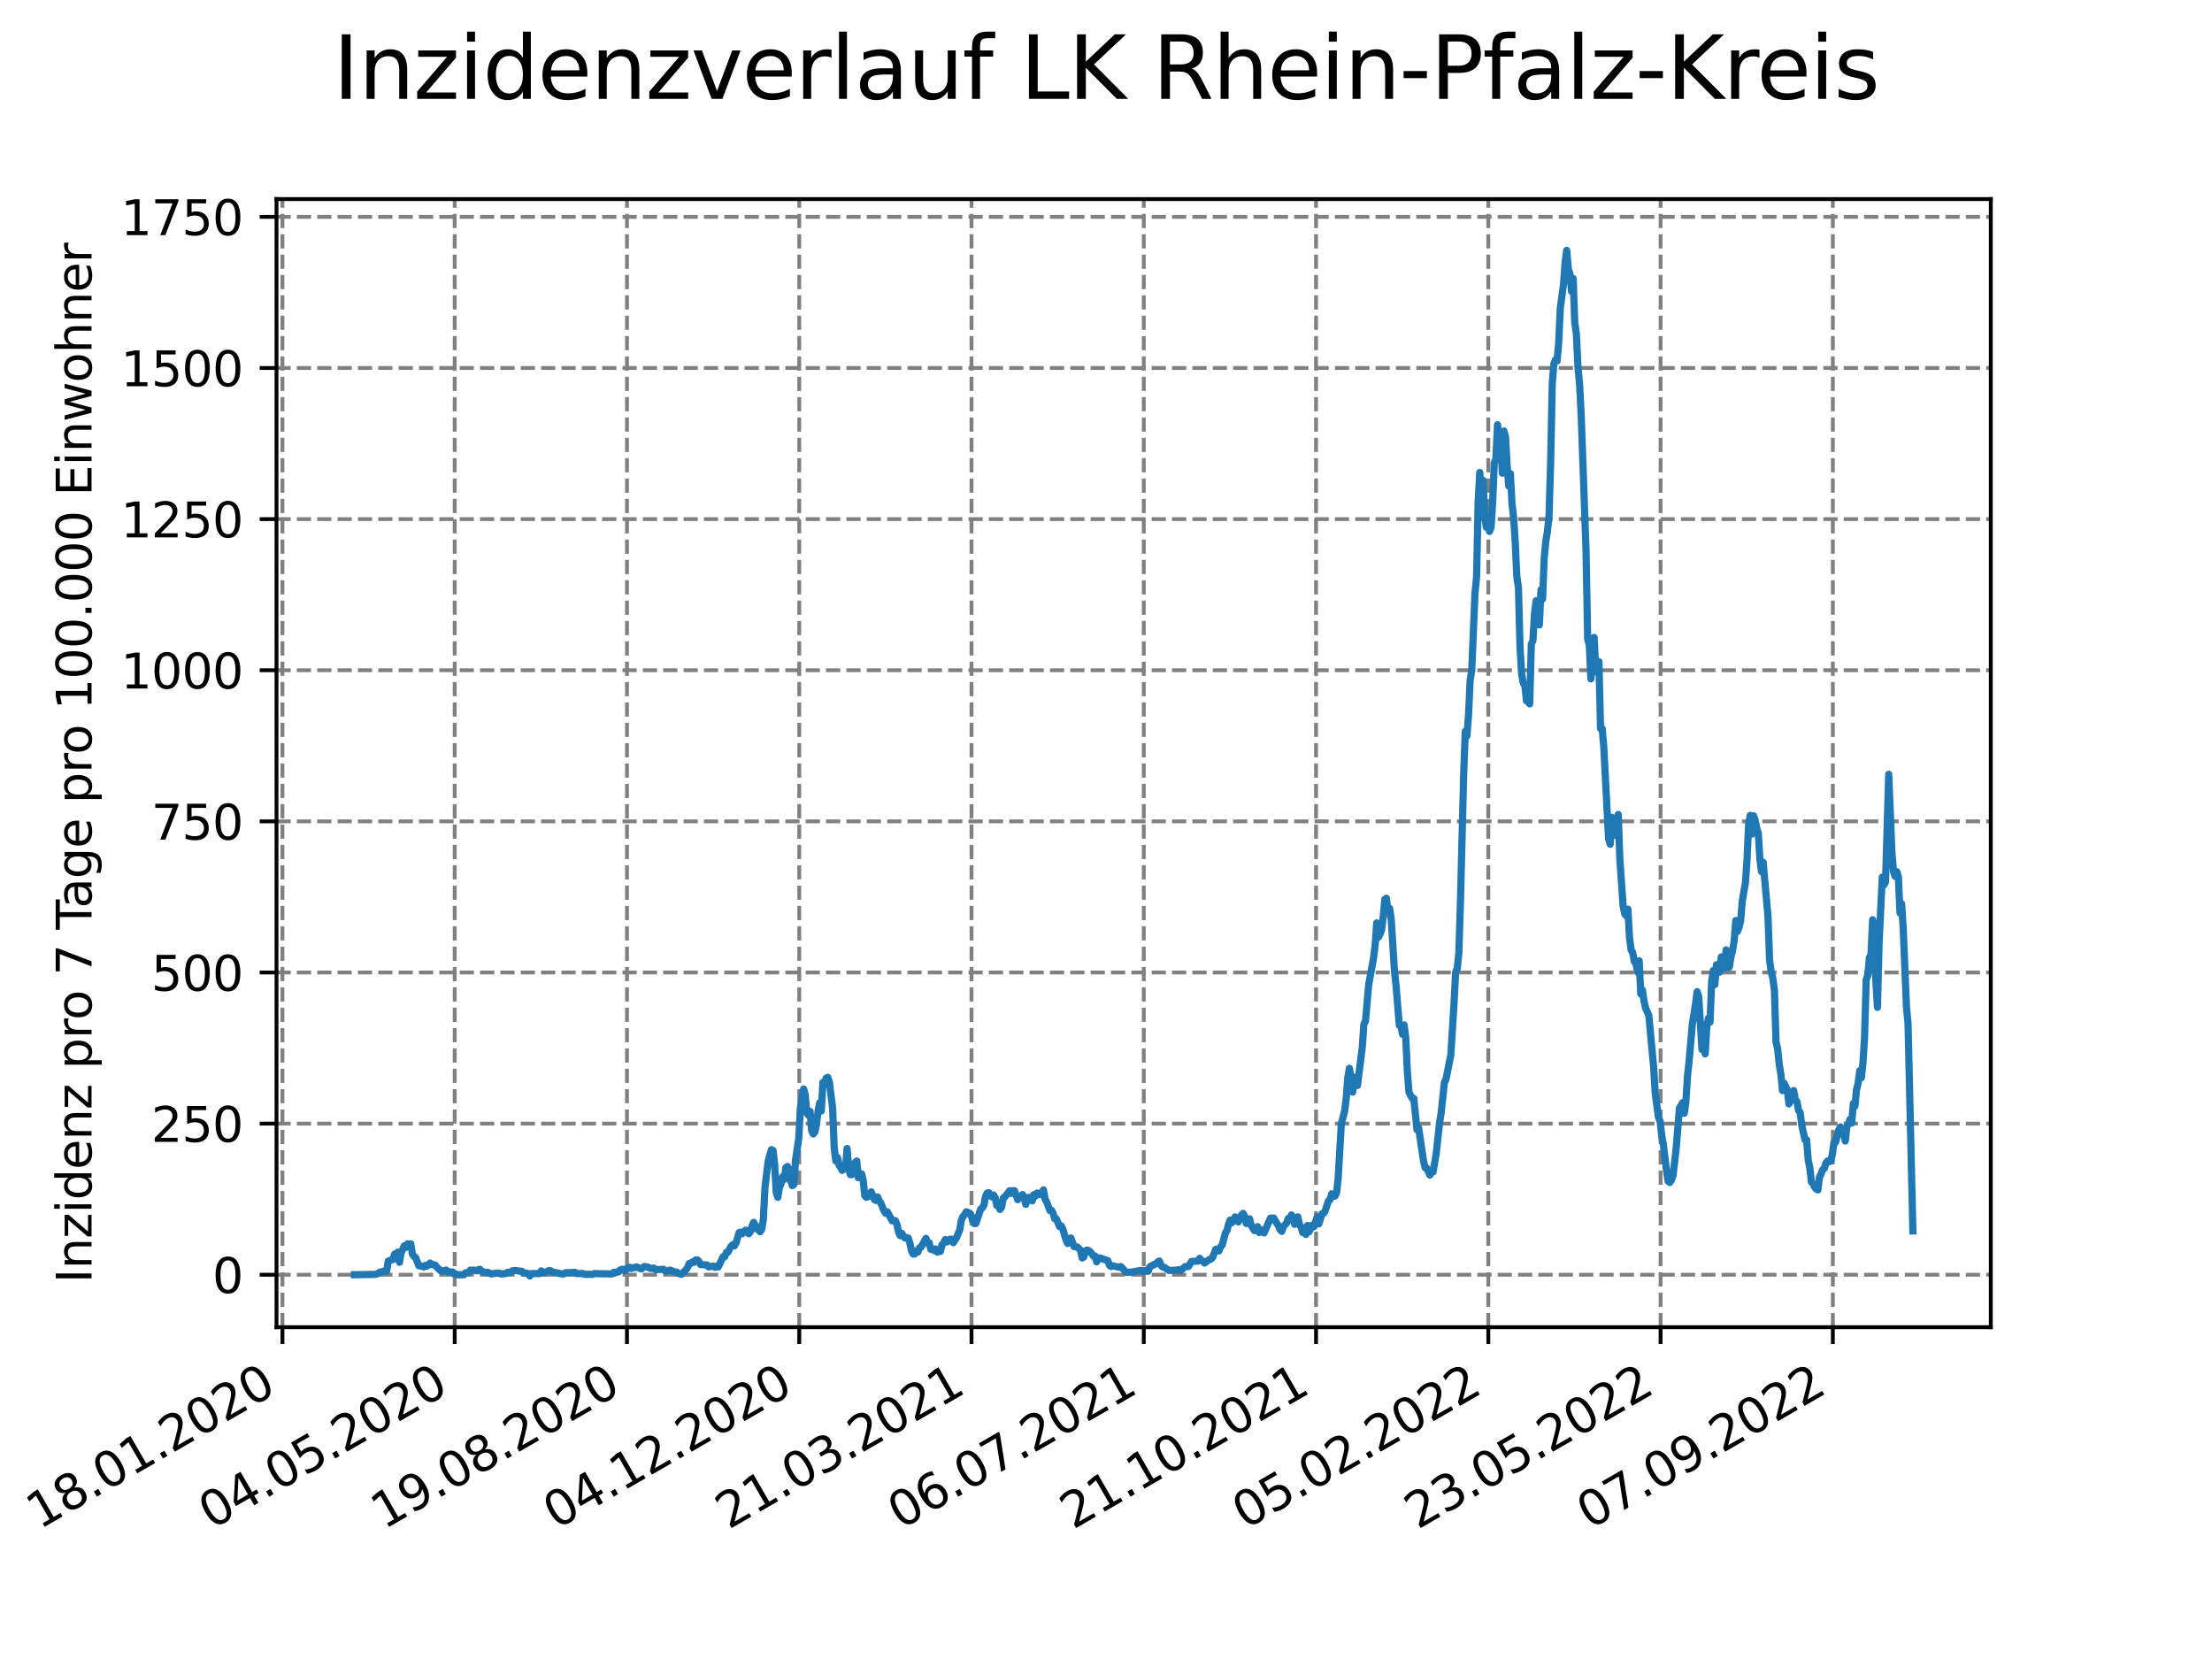 <?xml version="1.0" encoding="utf-8" standalone="no"?>
<!DOCTYPE svg PUBLIC "-//W3C//DTD SVG 1.1//EN"
  "http://www.w3.org/Graphics/SVG/1.1/DTD/svg11.dtd">
<svg xmlns:xlink="http://www.w3.org/1999/xlink" width="460.8pt" height="345.6pt" viewBox="0 0 460.8 345.6" xmlns="http://www.w3.org/2000/svg" version="1.1">
 <defs>
  <style type="text/css">*{stroke-linejoin: round; stroke-linecap: butt}</style>
 </defs>
 <g id="figure_1">
  <g id="patch_1">
   <path d="M 0 345.6 
L 460.8 345.6 
L 460.8 0 
L 0 0 
z
" style="fill: #ffffff"/>
  </g>
  <g id="axes_1">
   <g id="patch_2">
    <path d="M 57.6 276.48 
L 414.72 276.48 
L 414.72 41.472 
L 57.6 41.472 
z
" style="fill: #ffffff"/>
   </g>
   <g id="matplotlib.axis_1">
    <g id="xtick_1">
     <g id="line2d_1">
      <path d="M 58.838 276.48 
L 58.838 41.472 
" clip-path="url(#p2fa541e17a)" style="fill: none; stroke-dasharray: 2.96,1.28; stroke-dashoffset: 0; stroke: #808080; stroke-width: 0.8"/>
     </g>
     <g id="line2d_2">
      <defs>
       <path id="mbe2db5a6c7" d="M 0 0 
L 0 3.5 
" style="stroke: #000000; stroke-width: 0.8"/>
      </defs>
      <g>
       <use xlink:href="#mbe2db5a6c7" x="58.838" y="276.48" style="stroke: #000000; stroke-width: 0.8"/>
      </g>
     </g>
     <g id="text_1">
      <!-- 18.01.2020 -->
      <g transform="translate(8.213 318.689) rotate(-30) scale(0.1 -0.1)">
       <defs>
        <path id="DejaVuSans-31" d="M 794 531 
L 1825 531 
L 1825 4091 
L 703 3866 
L 703 4441 
L 1819 4666 
L 2450 4666 
L 2450 531 
L 3481 531 
L 3481 0 
L 794 0 
L 794 531 
z
" transform="scale(0.016)"/>
        <path id="DejaVuSans-38" d="M 2034 2216 
Q 1584 2216 1326 1975 
Q 1069 1734 1069 1313 
Q 1069 891 1326 650 
Q 1584 409 2034 409 
Q 2484 409 2743 651 
Q 3003 894 3003 1313 
Q 3003 1734 2745 1975 
Q 2488 2216 2034 2216 
z
M 1403 2484 
Q 997 2584 770 2862 
Q 544 3141 544 3541 
Q 544 4100 942 4425 
Q 1341 4750 2034 4750 
Q 2731 4750 3128 4425 
Q 3525 4100 3525 3541 
Q 3525 3141 3298 2862 
Q 3072 2584 2669 2484 
Q 3125 2378 3379 2068 
Q 3634 1759 3634 1313 
Q 3634 634 3220 271 
Q 2806 -91 2034 -91 
Q 1263 -91 848 271 
Q 434 634 434 1313 
Q 434 1759 690 2068 
Q 947 2378 1403 2484 
z
M 1172 3481 
Q 1172 3119 1398 2916 
Q 1625 2713 2034 2713 
Q 2441 2713 2670 2916 
Q 2900 3119 2900 3481 
Q 2900 3844 2670 4047 
Q 2441 4250 2034 4250 
Q 1625 4250 1398 4047 
Q 1172 3844 1172 3481 
z
" transform="scale(0.016)"/>
        <path id="DejaVuSans-2e" d="M 684 794 
L 1344 794 
L 1344 0 
L 684 0 
L 684 794 
z
" transform="scale(0.016)"/>
        <path id="DejaVuSans-30" d="M 2034 4250 
Q 1547 4250 1301 3770 
Q 1056 3291 1056 2328 
Q 1056 1369 1301 889 
Q 1547 409 2034 409 
Q 2525 409 2770 889 
Q 3016 1369 3016 2328 
Q 3016 3291 2770 3770 
Q 2525 4250 2034 4250 
z
M 2034 4750 
Q 2819 4750 3233 4129 
Q 3647 3509 3647 2328 
Q 3647 1150 3233 529 
Q 2819 -91 2034 -91 
Q 1250 -91 836 529 
Q 422 1150 422 2328 
Q 422 3509 836 4129 
Q 1250 4750 2034 4750 
z
" transform="scale(0.016)"/>
        <path id="DejaVuSans-32" d="M 1228 531 
L 3431 531 
L 3431 0 
L 469 0 
L 469 531 
Q 828 903 1448 1529 
Q 2069 2156 2228 2338 
Q 2531 2678 2651 2914 
Q 2772 3150 2772 3378 
Q 2772 3750 2511 3984 
Q 2250 4219 1831 4219 
Q 1534 4219 1204 4116 
Q 875 4013 500 3803 
L 500 4441 
Q 881 4594 1212 4672 
Q 1544 4750 1819 4750 
Q 2544 4750 2975 4387 
Q 3406 4025 3406 3419 
Q 3406 3131 3298 2873 
Q 3191 2616 2906 2266 
Q 2828 2175 2409 1742 
Q 1991 1309 1228 531 
z
" transform="scale(0.016)"/>
       </defs>
       <use xlink:href="#DejaVuSans-31"/>
       <use xlink:href="#DejaVuSans-38" x="63.623"/>
       <use xlink:href="#DejaVuSans-2e" x="127.246"/>
       <use xlink:href="#DejaVuSans-30" x="159.033"/>
       <use xlink:href="#DejaVuSans-31" x="222.656"/>
       <use xlink:href="#DejaVuSans-2e" x="286.279"/>
       <use xlink:href="#DejaVuSans-32" x="318.066"/>
       <use xlink:href="#DejaVuSans-30" x="381.689"/>
       <use xlink:href="#DejaVuSans-32" x="445.312"/>
       <use xlink:href="#DejaVuSans-30" x="508.936"/>
      </g>
     </g>
    </g>
    <g id="xtick_2">
     <g id="line2d_3">
      <path d="M 94.725 276.48 
L 94.725 41.472 
" clip-path="url(#p2fa541e17a)" style="fill: none; stroke-dasharray: 2.96,1.28; stroke-dashoffset: 0; stroke: #808080; stroke-width: 0.8"/>
     </g>
     <g id="line2d_4">
      <g>
       <use xlink:href="#mbe2db5a6c7" x="94.725" y="276.48" style="stroke: #000000; stroke-width: 0.8"/>
      </g>
     </g>
     <g id="text_2">
      <!-- 04.05.2020 -->
      <g transform="translate(44.099 318.689) rotate(-30) scale(0.1 -0.1)">
       <defs>
        <path id="DejaVuSans-34" d="M 2419 4116 
L 825 1625 
L 2419 1625 
L 2419 4116 
z
M 2253 4666 
L 3047 4666 
L 3047 1625 
L 3713 1625 
L 3713 1100 
L 3047 1100 
L 3047 0 
L 2419 0 
L 2419 1100 
L 313 1100 
L 313 1709 
L 2253 4666 
z
" transform="scale(0.016)"/>
        <path id="DejaVuSans-35" d="M 691 4666 
L 3169 4666 
L 3169 4134 
L 1269 4134 
L 1269 2991 
Q 1406 3038 1543 3061 
Q 1681 3084 1819 3084 
Q 2600 3084 3056 2656 
Q 3513 2228 3513 1497 
Q 3513 744 3044 326 
Q 2575 -91 1722 -91 
Q 1428 -91 1123 -41 
Q 819 9 494 109 
L 494 744 
Q 775 591 1075 516 
Q 1375 441 1709 441 
Q 2250 441 2565 725 
Q 2881 1009 2881 1497 
Q 2881 1984 2565 2268 
Q 2250 2553 1709 2553 
Q 1456 2553 1204 2497 
Q 953 2441 691 2322 
L 691 4666 
z
" transform="scale(0.016)"/>
       </defs>
       <use xlink:href="#DejaVuSans-30"/>
       <use xlink:href="#DejaVuSans-34" x="63.623"/>
       <use xlink:href="#DejaVuSans-2e" x="127.246"/>
       <use xlink:href="#DejaVuSans-30" x="159.033"/>
       <use xlink:href="#DejaVuSans-35" x="222.656"/>
       <use xlink:href="#DejaVuSans-2e" x="286.279"/>
       <use xlink:href="#DejaVuSans-32" x="318.066"/>
       <use xlink:href="#DejaVuSans-30" x="381.689"/>
       <use xlink:href="#DejaVuSans-32" x="445.312"/>
       <use xlink:href="#DejaVuSans-30" x="508.936"/>
      </g>
     </g>
    </g>
    <g id="xtick_3">
     <g id="line2d_5">
      <path d="M 130.611 276.48 
L 130.611 41.472 
" clip-path="url(#p2fa541e17a)" style="fill: none; stroke-dasharray: 2.96,1.28; stroke-dashoffset: 0; stroke: #808080; stroke-width: 0.8"/>
     </g>
     <g id="line2d_6">
      <g>
       <use xlink:href="#mbe2db5a6c7" x="130.611" y="276.48" style="stroke: #000000; stroke-width: 0.8"/>
      </g>
     </g>
     <g id="text_3">
      <!-- 19.08.2020 -->
      <g transform="translate(79.986 318.689) rotate(-30) scale(0.1 -0.1)">
       <defs>
        <path id="DejaVuSans-39" d="M 703 97 
L 703 672 
Q 941 559 1184 500 
Q 1428 441 1663 441 
Q 2288 441 2617 861 
Q 2947 1281 2994 2138 
Q 2813 1869 2534 1725 
Q 2256 1581 1919 1581 
Q 1219 1581 811 2004 
Q 403 2428 403 3163 
Q 403 3881 828 4315 
Q 1253 4750 1959 4750 
Q 2769 4750 3195 4129 
Q 3622 3509 3622 2328 
Q 3622 1225 3098 567 
Q 2575 -91 1691 -91 
Q 1453 -91 1209 -44 
Q 966 3 703 97 
z
M 1959 2075 
Q 2384 2075 2632 2365 
Q 2881 2656 2881 3163 
Q 2881 3666 2632 3958 
Q 2384 4250 1959 4250 
Q 1534 4250 1286 3958 
Q 1038 3666 1038 3163 
Q 1038 2656 1286 2365 
Q 1534 2075 1959 2075 
z
" transform="scale(0.016)"/>
       </defs>
       <use xlink:href="#DejaVuSans-31"/>
       <use xlink:href="#DejaVuSans-39" x="63.623"/>
       <use xlink:href="#DejaVuSans-2e" x="127.246"/>
       <use xlink:href="#DejaVuSans-30" x="159.033"/>
       <use xlink:href="#DejaVuSans-38" x="222.656"/>
       <use xlink:href="#DejaVuSans-2e" x="286.279"/>
       <use xlink:href="#DejaVuSans-32" x="318.066"/>
       <use xlink:href="#DejaVuSans-30" x="381.689"/>
       <use xlink:href="#DejaVuSans-32" x="445.312"/>
       <use xlink:href="#DejaVuSans-30" x="508.936"/>
      </g>
     </g>
    </g>
    <g id="xtick_4">
     <g id="line2d_7">
      <path d="M 166.497 276.48 
L 166.497 41.472 
" clip-path="url(#p2fa541e17a)" style="fill: none; stroke-dasharray: 2.96,1.28; stroke-dashoffset: 0; stroke: #808080; stroke-width: 0.8"/>
     </g>
     <g id="line2d_8">
      <g>
       <use xlink:href="#mbe2db5a6c7" x="166.497" y="276.48" style="stroke: #000000; stroke-width: 0.8"/>
      </g>
     </g>
     <g id="text_4">
      <!-- 04.12.2020 -->
      <g transform="translate(115.872 318.689) rotate(-30) scale(0.1 -0.1)">
       <use xlink:href="#DejaVuSans-30"/>
       <use xlink:href="#DejaVuSans-34" x="63.623"/>
       <use xlink:href="#DejaVuSans-2e" x="127.246"/>
       <use xlink:href="#DejaVuSans-31" x="159.033"/>
       <use xlink:href="#DejaVuSans-32" x="222.656"/>
       <use xlink:href="#DejaVuSans-2e" x="286.279"/>
       <use xlink:href="#DejaVuSans-32" x="318.066"/>
       <use xlink:href="#DejaVuSans-30" x="381.689"/>
       <use xlink:href="#DejaVuSans-32" x="445.312"/>
       <use xlink:href="#DejaVuSans-30" x="508.936"/>
      </g>
     </g>
    </g>
    <g id="xtick_5">
     <g id="line2d_9">
      <path d="M 202.384 276.48 
L 202.384 41.472 
" clip-path="url(#p2fa541e17a)" style="fill: none; stroke-dasharray: 2.96,1.28; stroke-dashoffset: 0; stroke: #808080; stroke-width: 0.8"/>
     </g>
     <g id="line2d_10">
      <g>
       <use xlink:href="#mbe2db5a6c7" x="202.384" y="276.48" style="stroke: #000000; stroke-width: 0.8"/>
      </g>
     </g>
     <g id="text_5">
      <!-- 21.03.2021 -->
      <g transform="translate(151.759 318.689) rotate(-30) scale(0.1 -0.1)">
       <defs>
        <path id="DejaVuSans-33" d="M 2597 2516 
Q 3050 2419 3304 2112 
Q 3559 1806 3559 1356 
Q 3559 666 3084 287 
Q 2609 -91 1734 -91 
Q 1441 -91 1130 -33 
Q 819 25 488 141 
L 488 750 
Q 750 597 1062 519 
Q 1375 441 1716 441 
Q 2309 441 2620 675 
Q 2931 909 2931 1356 
Q 2931 1769 2642 2001 
Q 2353 2234 1838 2234 
L 1294 2234 
L 1294 2753 
L 1863 2753 
Q 2328 2753 2575 2939 
Q 2822 3125 2822 3475 
Q 2822 3834 2567 4026 
Q 2313 4219 1838 4219 
Q 1578 4219 1281 4162 
Q 984 4106 628 3988 
L 628 4550 
Q 988 4650 1302 4700 
Q 1616 4750 1894 4750 
Q 2613 4750 3031 4423 
Q 3450 4097 3450 3541 
Q 3450 3153 3228 2886 
Q 3006 2619 2597 2516 
z
" transform="scale(0.016)"/>
       </defs>
       <use xlink:href="#DejaVuSans-32"/>
       <use xlink:href="#DejaVuSans-31" x="63.623"/>
       <use xlink:href="#DejaVuSans-2e" x="127.246"/>
       <use xlink:href="#DejaVuSans-30" x="159.033"/>
       <use xlink:href="#DejaVuSans-33" x="222.656"/>
       <use xlink:href="#DejaVuSans-2e" x="286.279"/>
       <use xlink:href="#DejaVuSans-32" x="318.066"/>
       <use xlink:href="#DejaVuSans-30" x="381.689"/>
       <use xlink:href="#DejaVuSans-32" x="445.312"/>
       <use xlink:href="#DejaVuSans-31" x="508.936"/>
      </g>
     </g>
    </g>
    <g id="xtick_6">
     <g id="line2d_11">
      <path d="M 238.27 276.48 
L 238.27 41.472 
" clip-path="url(#p2fa541e17a)" style="fill: none; stroke-dasharray: 2.96,1.28; stroke-dashoffset: 0; stroke: #808080; stroke-width: 0.8"/>
     </g>
     <g id="line2d_12">
      <g>
       <use xlink:href="#mbe2db5a6c7" x="238.27" y="276.48" style="stroke: #000000; stroke-width: 0.8"/>
      </g>
     </g>
     <g id="text_6">
      <!-- 06.07.2021 -->
      <g transform="translate(187.645 318.689) rotate(-30) scale(0.1 -0.1)">
       <defs>
        <path id="DejaVuSans-36" d="M 2113 2584 
Q 1688 2584 1439 2293 
Q 1191 2003 1191 1497 
Q 1191 994 1439 701 
Q 1688 409 2113 409 
Q 2538 409 2786 701 
Q 3034 994 3034 1497 
Q 3034 2003 2786 2293 
Q 2538 2584 2113 2584 
z
M 3366 4563 
L 3366 3988 
Q 3128 4100 2886 4159 
Q 2644 4219 2406 4219 
Q 1781 4219 1451 3797 
Q 1122 3375 1075 2522 
Q 1259 2794 1537 2939 
Q 1816 3084 2150 3084 
Q 2853 3084 3261 2657 
Q 3669 2231 3669 1497 
Q 3669 778 3244 343 
Q 2819 -91 2113 -91 
Q 1303 -91 875 529 
Q 447 1150 447 2328 
Q 447 3434 972 4092 
Q 1497 4750 2381 4750 
Q 2619 4750 2861 4703 
Q 3103 4656 3366 4563 
z
" transform="scale(0.016)"/>
        <path id="DejaVuSans-37" d="M 525 4666 
L 3525 4666 
L 3525 4397 
L 1831 0 
L 1172 0 
L 2766 4134 
L 525 4134 
L 525 4666 
z
" transform="scale(0.016)"/>
       </defs>
       <use xlink:href="#DejaVuSans-30"/>
       <use xlink:href="#DejaVuSans-36" x="63.623"/>
       <use xlink:href="#DejaVuSans-2e" x="127.246"/>
       <use xlink:href="#DejaVuSans-30" x="159.033"/>
       <use xlink:href="#DejaVuSans-37" x="222.656"/>
       <use xlink:href="#DejaVuSans-2e" x="286.279"/>
       <use xlink:href="#DejaVuSans-32" x="318.066"/>
       <use xlink:href="#DejaVuSans-30" x="381.689"/>
       <use xlink:href="#DejaVuSans-32" x="445.312"/>
       <use xlink:href="#DejaVuSans-31" x="508.936"/>
      </g>
     </g>
    </g>
    <g id="xtick_7">
     <g id="line2d_13">
      <path d="M 274.157 276.48 
L 274.157 41.472 
" clip-path="url(#p2fa541e17a)" style="fill: none; stroke-dasharray: 2.96,1.28; stroke-dashoffset: 0; stroke: #808080; stroke-width: 0.8"/>
     </g>
     <g id="line2d_14">
      <g>
       <use xlink:href="#mbe2db5a6c7" x="274.157" y="276.48" style="stroke: #000000; stroke-width: 0.8"/>
      </g>
     </g>
     <g id="text_7">
      <!-- 21.10.2021 -->
      <g transform="translate(223.531 318.689) rotate(-30) scale(0.1 -0.1)">
       <use xlink:href="#DejaVuSans-32"/>
       <use xlink:href="#DejaVuSans-31" x="63.623"/>
       <use xlink:href="#DejaVuSans-2e" x="127.246"/>
       <use xlink:href="#DejaVuSans-31" x="159.033"/>
       <use xlink:href="#DejaVuSans-30" x="222.656"/>
       <use xlink:href="#DejaVuSans-2e" x="286.279"/>
       <use xlink:href="#DejaVuSans-32" x="318.066"/>
       <use xlink:href="#DejaVuSans-30" x="381.689"/>
       <use xlink:href="#DejaVuSans-32" x="445.312"/>
       <use xlink:href="#DejaVuSans-31" x="508.936"/>
      </g>
     </g>
    </g>
    <g id="xtick_8">
     <g id="line2d_15">
      <path d="M 310.043 276.48 
L 310.043 41.472 
" clip-path="url(#p2fa541e17a)" style="fill: none; stroke-dasharray: 2.96,1.28; stroke-dashoffset: 0; stroke: #808080; stroke-width: 0.8"/>
     </g>
     <g id="line2d_16">
      <g>
       <use xlink:href="#mbe2db5a6c7" x="310.043" y="276.48" style="stroke: #000000; stroke-width: 0.8"/>
      </g>
     </g>
     <g id="text_8">
      <!-- 05.02.2022 -->
      <g transform="translate(259.418 318.689) rotate(-30) scale(0.1 -0.1)">
       <use xlink:href="#DejaVuSans-30"/>
       <use xlink:href="#DejaVuSans-35" x="63.623"/>
       <use xlink:href="#DejaVuSans-2e" x="127.246"/>
       <use xlink:href="#DejaVuSans-30" x="159.033"/>
       <use xlink:href="#DejaVuSans-32" x="222.656"/>
       <use xlink:href="#DejaVuSans-2e" x="286.279"/>
       <use xlink:href="#DejaVuSans-32" x="318.066"/>
       <use xlink:href="#DejaVuSans-30" x="381.689"/>
       <use xlink:href="#DejaVuSans-32" x="445.312"/>
       <use xlink:href="#DejaVuSans-32" x="508.936"/>
      </g>
     </g>
    </g>
    <g id="xtick_9">
     <g id="line2d_17">
      <path d="M 345.929 276.48 
L 345.929 41.472 
" clip-path="url(#p2fa541e17a)" style="fill: none; stroke-dasharray: 2.96,1.28; stroke-dashoffset: 0; stroke: #808080; stroke-width: 0.8"/>
     </g>
     <g id="line2d_18">
      <g>
       <use xlink:href="#mbe2db5a6c7" x="345.929" y="276.48" style="stroke: #000000; stroke-width: 0.8"/>
      </g>
     </g>
     <g id="text_9">
      <!-- 23.05.2022 -->
      <g transform="translate(295.304 318.689) rotate(-30) scale(0.1 -0.1)">
       <use xlink:href="#DejaVuSans-32"/>
       <use xlink:href="#DejaVuSans-33" x="63.623"/>
       <use xlink:href="#DejaVuSans-2e" x="127.246"/>
       <use xlink:href="#DejaVuSans-30" x="159.033"/>
       <use xlink:href="#DejaVuSans-35" x="222.656"/>
       <use xlink:href="#DejaVuSans-2e" x="286.279"/>
       <use xlink:href="#DejaVuSans-32" x="318.066"/>
       <use xlink:href="#DejaVuSans-30" x="381.689"/>
       <use xlink:href="#DejaVuSans-32" x="445.312"/>
       <use xlink:href="#DejaVuSans-32" x="508.936"/>
      </g>
     </g>
    </g>
    <g id="xtick_10">
     <g id="line2d_19">
      <path d="M 381.816 276.48 
L 381.816 41.472 
" clip-path="url(#p2fa541e17a)" style="fill: none; stroke-dasharray: 2.96,1.28; stroke-dashoffset: 0; stroke: #808080; stroke-width: 0.8"/>
     </g>
     <g id="line2d_20">
      <g>
       <use xlink:href="#mbe2db5a6c7" x="381.816" y="276.48" style="stroke: #000000; stroke-width: 0.8"/>
      </g>
     </g>
     <g id="text_10">
      <!-- 07.09.2022 -->
      <g transform="translate(331.191 318.689) rotate(-30) scale(0.1 -0.1)">
       <use xlink:href="#DejaVuSans-30"/>
       <use xlink:href="#DejaVuSans-37" x="63.623"/>
       <use xlink:href="#DejaVuSans-2e" x="127.246"/>
       <use xlink:href="#DejaVuSans-30" x="159.033"/>
       <use xlink:href="#DejaVuSans-39" x="222.656"/>
       <use xlink:href="#DejaVuSans-2e" x="286.279"/>
       <use xlink:href="#DejaVuSans-32" x="318.066"/>
       <use xlink:href="#DejaVuSans-30" x="381.689"/>
       <use xlink:href="#DejaVuSans-32" x="445.312"/>
       <use xlink:href="#DejaVuSans-32" x="508.936"/>
      </g>
     </g>
    </g>
   </g>
   <g id="matplotlib.axis_2">
    <g id="ytick_1">
     <g id="line2d_21">
      <path d="M 57.6 265.553 
L 414.72 265.553 
" clip-path="url(#p2fa541e17a)" style="fill: none; stroke-dasharray: 2.96,1.28; stroke-dashoffset: 0; stroke: #808080; stroke-width: 0.8"/>
     </g>
     <g id="line2d_22">
      <defs>
       <path id="m148379f860" d="M 0 0 
L -3.5 0 
" style="stroke: #000000; stroke-width: 0.8"/>
      </defs>
      <g>
       <use xlink:href="#m148379f860" x="57.6" y="265.553" style="stroke: #000000; stroke-width: 0.8"/>
      </g>
     </g>
     <g id="text_11">
      <!-- 0 -->
      <g transform="translate(44.237 269.353) scale(0.1 -0.1)">
       <use xlink:href="#DejaVuSans-30"/>
      </g>
     </g>
    </g>
    <g id="ytick_2">
     <g id="line2d_23">
      <path d="M 57.6 234.071 
L 414.72 234.071 
" clip-path="url(#p2fa541e17a)" style="fill: none; stroke-dasharray: 2.96,1.28; stroke-dashoffset: 0; stroke: #808080; stroke-width: 0.8"/>
     </g>
     <g id="line2d_24">
      <g>
       <use xlink:href="#m148379f860" x="57.6" y="234.071" style="stroke: #000000; stroke-width: 0.8"/>
      </g>
     </g>
     <g id="text_12">
      <!-- 250 -->
      <g transform="translate(31.512 237.87) scale(0.1 -0.1)">
       <use xlink:href="#DejaVuSans-32"/>
       <use xlink:href="#DejaVuSans-35" x="63.623"/>
       <use xlink:href="#DejaVuSans-30" x="127.246"/>
      </g>
     </g>
    </g>
    <g id="ytick_3">
     <g id="line2d_25">
      <path d="M 57.6 202.589 
L 414.72 202.589 
" clip-path="url(#p2fa541e17a)" style="fill: none; stroke-dasharray: 2.96,1.28; stroke-dashoffset: 0; stroke: #808080; stroke-width: 0.8"/>
     </g>
     <g id="line2d_26">
      <g>
       <use xlink:href="#m148379f860" x="57.6" y="202.589" style="stroke: #000000; stroke-width: 0.8"/>
      </g>
     </g>
     <g id="text_13">
      <!-- 500 -->
      <g transform="translate(31.512 206.388) scale(0.1 -0.1)">
       <use xlink:href="#DejaVuSans-35"/>
       <use xlink:href="#DejaVuSans-30" x="63.623"/>
       <use xlink:href="#DejaVuSans-30" x="127.246"/>
      </g>
     </g>
    </g>
    <g id="ytick_4">
     <g id="line2d_27">
      <path d="M 57.6 171.107 
L 414.72 171.107 
" clip-path="url(#p2fa541e17a)" style="fill: none; stroke-dasharray: 2.96,1.28; stroke-dashoffset: 0; stroke: #808080; stroke-width: 0.8"/>
     </g>
     <g id="line2d_28">
      <g>
       <use xlink:href="#m148379f860" x="57.6" y="171.107" style="stroke: #000000; stroke-width: 0.8"/>
      </g>
     </g>
     <g id="text_14">
      <!-- 750 -->
      <g transform="translate(31.512 174.906) scale(0.1 -0.1)">
       <use xlink:href="#DejaVuSans-37"/>
       <use xlink:href="#DejaVuSans-35" x="63.623"/>
       <use xlink:href="#DejaVuSans-30" x="127.246"/>
      </g>
     </g>
    </g>
    <g id="ytick_5">
     <g id="line2d_29">
      <path d="M 57.6 139.624 
L 414.72 139.624 
" clip-path="url(#p2fa541e17a)" style="fill: none; stroke-dasharray: 2.96,1.28; stroke-dashoffset: 0; stroke: #808080; stroke-width: 0.8"/>
     </g>
     <g id="line2d_30">
      <g>
       <use xlink:href="#m148379f860" x="57.6" y="139.624" style="stroke: #000000; stroke-width: 0.8"/>
      </g>
     </g>
     <g id="text_15">
      <!-- 1000 -->
      <g transform="translate(25.15 143.423) scale(0.1 -0.1)">
       <use xlink:href="#DejaVuSans-31"/>
       <use xlink:href="#DejaVuSans-30" x="63.623"/>
       <use xlink:href="#DejaVuSans-30" x="127.246"/>
       <use xlink:href="#DejaVuSans-30" x="190.869"/>
      </g>
     </g>
    </g>
    <g id="ytick_6">
     <g id="line2d_31">
      <path d="M 57.6 108.142 
L 414.72 108.142 
" clip-path="url(#p2fa541e17a)" style="fill: none; stroke-dasharray: 2.96,1.28; stroke-dashoffset: 0; stroke: #808080; stroke-width: 0.8"/>
     </g>
     <g id="line2d_32">
      <g>
       <use xlink:href="#m148379f860" x="57.6" y="108.142" style="stroke: #000000; stroke-width: 0.8"/>
      </g>
     </g>
     <g id="text_16">
      <!-- 1250 -->
      <g transform="translate(25.15 111.941) scale(0.1 -0.1)">
       <use xlink:href="#DejaVuSans-31"/>
       <use xlink:href="#DejaVuSans-32" x="63.623"/>
       <use xlink:href="#DejaVuSans-35" x="127.246"/>
       <use xlink:href="#DejaVuSans-30" x="190.869"/>
      </g>
     </g>
    </g>
    <g id="ytick_7">
     <g id="line2d_33">
      <path d="M 57.6 76.66 
L 414.72 76.66 
" clip-path="url(#p2fa541e17a)" style="fill: none; stroke-dasharray: 2.96,1.28; stroke-dashoffset: 0; stroke: #808080; stroke-width: 0.8"/>
     </g>
     <g id="line2d_34">
      <g>
       <use xlink:href="#m148379f860" x="57.6" y="76.66" style="stroke: #000000; stroke-width: 0.8"/>
      </g>
     </g>
     <g id="text_17">
      <!-- 1500 -->
      <g transform="translate(25.15 80.459) scale(0.1 -0.1)">
       <use xlink:href="#DejaVuSans-31"/>
       <use xlink:href="#DejaVuSans-35" x="63.623"/>
       <use xlink:href="#DejaVuSans-30" x="127.246"/>
       <use xlink:href="#DejaVuSans-30" x="190.869"/>
      </g>
     </g>
    </g>
    <g id="ytick_8">
     <g id="line2d_35">
      <path d="M 57.6 45.177 
L 414.72 45.177 
" clip-path="url(#p2fa541e17a)" style="fill: none; stroke-dasharray: 2.96,1.28; stroke-dashoffset: 0; stroke: #808080; stroke-width: 0.8"/>
     </g>
     <g id="line2d_36">
      <g>
       <use xlink:href="#m148379f860" x="57.6" y="45.177" style="stroke: #000000; stroke-width: 0.8"/>
      </g>
     </g>
     <g id="text_18">
      <!-- 1750 -->
      <g transform="translate(25.15 48.977) scale(0.1 -0.1)">
       <use xlink:href="#DejaVuSans-31"/>
       <use xlink:href="#DejaVuSans-37" x="63.623"/>
       <use xlink:href="#DejaVuSans-35" x="127.246"/>
       <use xlink:href="#DejaVuSans-30" x="190.869"/>
      </g>
     </g>
    </g>
    <g id="text_19">
     <!-- Inzidenz pro 7 Tage pro 100.000 Einwohner -->
     <g transform="translate(19.07 267.301) rotate(-90) scale(0.1 -0.1)">
      <defs>
       <path id="DejaVuSans-49" d="M 628 4666 
L 1259 4666 
L 1259 0 
L 628 0 
L 628 4666 
z
" transform="scale(0.016)"/>
       <path id="DejaVuSans-6e" d="M 3513 2113 
L 3513 0 
L 2938 0 
L 2938 2094 
Q 2938 2591 2744 2837 
Q 2550 3084 2163 3084 
Q 1697 3084 1428 2787 
Q 1159 2491 1159 1978 
L 1159 0 
L 581 0 
L 581 3500 
L 1159 3500 
L 1159 2956 
Q 1366 3272 1645 3428 
Q 1925 3584 2291 3584 
Q 2894 3584 3203 3211 
Q 3513 2838 3513 2113 
z
" transform="scale(0.016)"/>
       <path id="DejaVuSans-7a" d="M 353 3500 
L 3084 3500 
L 3084 2975 
L 922 459 
L 3084 459 
L 3084 0 
L 275 0 
L 275 525 
L 2438 3041 
L 353 3041 
L 353 3500 
z
" transform="scale(0.016)"/>
       <path id="DejaVuSans-69" d="M 603 3500 
L 1178 3500 
L 1178 0 
L 603 0 
L 603 3500 
z
M 603 4863 
L 1178 4863 
L 1178 4134 
L 603 4134 
L 603 4863 
z
" transform="scale(0.016)"/>
       <path id="DejaVuSans-64" d="M 2906 2969 
L 2906 4863 
L 3481 4863 
L 3481 0 
L 2906 0 
L 2906 525 
Q 2725 213 2448 61 
Q 2172 -91 1784 -91 
Q 1150 -91 751 415 
Q 353 922 353 1747 
Q 353 2572 751 3078 
Q 1150 3584 1784 3584 
Q 2172 3584 2448 3432 
Q 2725 3281 2906 2969 
z
M 947 1747 
Q 947 1113 1208 752 
Q 1469 391 1925 391 
Q 2381 391 2643 752 
Q 2906 1113 2906 1747 
Q 2906 2381 2643 2742 
Q 2381 3103 1925 3103 
Q 1469 3103 1208 2742 
Q 947 2381 947 1747 
z
" transform="scale(0.016)"/>
       <path id="DejaVuSans-65" d="M 3597 1894 
L 3597 1613 
L 953 1613 
Q 991 1019 1311 708 
Q 1631 397 2203 397 
Q 2534 397 2845 478 
Q 3156 559 3463 722 
L 3463 178 
Q 3153 47 2828 -22 
Q 2503 -91 2169 -91 
Q 1331 -91 842 396 
Q 353 884 353 1716 
Q 353 2575 817 3079 
Q 1281 3584 2069 3584 
Q 2775 3584 3186 3129 
Q 3597 2675 3597 1894 
z
M 3022 2063 
Q 3016 2534 2758 2815 
Q 2500 3097 2075 3097 
Q 1594 3097 1305 2825 
Q 1016 2553 972 2059 
L 3022 2063 
z
" transform="scale(0.016)"/>
       <path id="DejaVuSans-20" transform="scale(0.016)"/>
       <path id="DejaVuSans-70" d="M 1159 525 
L 1159 -1331 
L 581 -1331 
L 581 3500 
L 1159 3500 
L 1159 2969 
Q 1341 3281 1617 3432 
Q 1894 3584 2278 3584 
Q 2916 3584 3314 3078 
Q 3713 2572 3713 1747 
Q 3713 922 3314 415 
Q 2916 -91 2278 -91 
Q 1894 -91 1617 61 
Q 1341 213 1159 525 
z
M 3116 1747 
Q 3116 2381 2855 2742 
Q 2594 3103 2138 3103 
Q 1681 3103 1420 2742 
Q 1159 2381 1159 1747 
Q 1159 1113 1420 752 
Q 1681 391 2138 391 
Q 2594 391 2855 752 
Q 3116 1113 3116 1747 
z
" transform="scale(0.016)"/>
       <path id="DejaVuSans-72" d="M 2631 2963 
Q 2534 3019 2420 3045 
Q 2306 3072 2169 3072 
Q 1681 3072 1420 2755 
Q 1159 2438 1159 1844 
L 1159 0 
L 581 0 
L 581 3500 
L 1159 3500 
L 1159 2956 
Q 1341 3275 1631 3429 
Q 1922 3584 2338 3584 
Q 2397 3584 2469 3576 
Q 2541 3569 2628 3553 
L 2631 2963 
z
" transform="scale(0.016)"/>
       <path id="DejaVuSans-6f" d="M 1959 3097 
Q 1497 3097 1228 2736 
Q 959 2375 959 1747 
Q 959 1119 1226 758 
Q 1494 397 1959 397 
Q 2419 397 2687 759 
Q 2956 1122 2956 1747 
Q 2956 2369 2687 2733 
Q 2419 3097 1959 3097 
z
M 1959 3584 
Q 2709 3584 3137 3096 
Q 3566 2609 3566 1747 
Q 3566 888 3137 398 
Q 2709 -91 1959 -91 
Q 1206 -91 779 398 
Q 353 888 353 1747 
Q 353 2609 779 3096 
Q 1206 3584 1959 3584 
z
" transform="scale(0.016)"/>
       <path id="DejaVuSans-54" d="M -19 4666 
L 3928 4666 
L 3928 4134 
L 2272 4134 
L 2272 0 
L 1638 0 
L 1638 4134 
L -19 4134 
L -19 4666 
z
" transform="scale(0.016)"/>
       <path id="DejaVuSans-61" d="M 2194 1759 
Q 1497 1759 1228 1600 
Q 959 1441 959 1056 
Q 959 750 1161 570 
Q 1363 391 1709 391 
Q 2188 391 2477 730 
Q 2766 1069 2766 1631 
L 2766 1759 
L 2194 1759 
z
M 3341 1997 
L 3341 0 
L 2766 0 
L 2766 531 
Q 2569 213 2275 61 
Q 1981 -91 1556 -91 
Q 1019 -91 701 211 
Q 384 513 384 1019 
Q 384 1609 779 1909 
Q 1175 2209 1959 2209 
L 2766 2209 
L 2766 2266 
Q 2766 2663 2505 2880 
Q 2244 3097 1772 3097 
Q 1472 3097 1187 3025 
Q 903 2953 641 2809 
L 641 3341 
Q 956 3463 1253 3523 
Q 1550 3584 1831 3584 
Q 2591 3584 2966 3190 
Q 3341 2797 3341 1997 
z
" transform="scale(0.016)"/>
       <path id="DejaVuSans-67" d="M 2906 1791 
Q 2906 2416 2648 2759 
Q 2391 3103 1925 3103 
Q 1463 3103 1205 2759 
Q 947 2416 947 1791 
Q 947 1169 1205 825 
Q 1463 481 1925 481 
Q 2391 481 2648 825 
Q 2906 1169 2906 1791 
z
M 3481 434 
Q 3481 -459 3084 -895 
Q 2688 -1331 1869 -1331 
Q 1566 -1331 1297 -1286 
Q 1028 -1241 775 -1147 
L 775 -588 
Q 1028 -725 1275 -790 
Q 1522 -856 1778 -856 
Q 2344 -856 2625 -561 
Q 2906 -266 2906 331 
L 2906 616 
Q 2728 306 2450 153 
Q 2172 0 1784 0 
Q 1141 0 747 490 
Q 353 981 353 1791 
Q 353 2603 747 3093 
Q 1141 3584 1784 3584 
Q 2172 3584 2450 3431 
Q 2728 3278 2906 2969 
L 2906 3500 
L 3481 3500 
L 3481 434 
z
" transform="scale(0.016)"/>
       <path id="DejaVuSans-45" d="M 628 4666 
L 3578 4666 
L 3578 4134 
L 1259 4134 
L 1259 2753 
L 3481 2753 
L 3481 2222 
L 1259 2222 
L 1259 531 
L 3634 531 
L 3634 0 
L 628 0 
L 628 4666 
z
" transform="scale(0.016)"/>
       <path id="DejaVuSans-77" d="M 269 3500 
L 844 3500 
L 1563 769 
L 2278 3500 
L 2956 3500 
L 3675 769 
L 4391 3500 
L 4966 3500 
L 4050 0 
L 3372 0 
L 2619 2869 
L 1863 0 
L 1184 0 
L 269 3500 
z
" transform="scale(0.016)"/>
       <path id="DejaVuSans-68" d="M 3513 2113 
L 3513 0 
L 2938 0 
L 2938 2094 
Q 2938 2591 2744 2837 
Q 2550 3084 2163 3084 
Q 1697 3084 1428 2787 
Q 1159 2491 1159 1978 
L 1159 0 
L 581 0 
L 581 4863 
L 1159 4863 
L 1159 2956 
Q 1366 3272 1645 3428 
Q 1925 3584 2291 3584 
Q 2894 3584 3203 3211 
Q 3513 2838 3513 2113 
z
" transform="scale(0.016)"/>
      </defs>
      <use xlink:href="#DejaVuSans-49"/>
      <use xlink:href="#DejaVuSans-6e" x="29.492"/>
      <use xlink:href="#DejaVuSans-7a" x="92.871"/>
      <use xlink:href="#DejaVuSans-69" x="145.361"/>
      <use xlink:href="#DejaVuSans-64" x="173.145"/>
      <use xlink:href="#DejaVuSans-65" x="236.621"/>
      <use xlink:href="#DejaVuSans-6e" x="298.145"/>
      <use xlink:href="#DejaVuSans-7a" x="361.523"/>
      <use xlink:href="#DejaVuSans-20" x="414.014"/>
      <use xlink:href="#DejaVuSans-70" x="445.801"/>
      <use xlink:href="#DejaVuSans-72" x="509.277"/>
      <use xlink:href="#DejaVuSans-6f" x="548.141"/>
      <use xlink:href="#DejaVuSans-20" x="609.322"/>
      <use xlink:href="#DejaVuSans-37" x="641.109"/>
      <use xlink:href="#DejaVuSans-20" x="704.732"/>
      <use xlink:href="#DejaVuSans-54" x="736.52"/>
      <use xlink:href="#DejaVuSans-61" x="781.104"/>
      <use xlink:href="#DejaVuSans-67" x="842.383"/>
      <use xlink:href="#DejaVuSans-65" x="905.859"/>
      <use xlink:href="#DejaVuSans-20" x="967.383"/>
      <use xlink:href="#DejaVuSans-70" x="999.17"/>
      <use xlink:href="#DejaVuSans-72" x="1062.646"/>
      <use xlink:href="#DejaVuSans-6f" x="1101.51"/>
      <use xlink:href="#DejaVuSans-20" x="1162.691"/>
      <use xlink:href="#DejaVuSans-31" x="1194.479"/>
      <use xlink:href="#DejaVuSans-30" x="1258.102"/>
      <use xlink:href="#DejaVuSans-30" x="1321.725"/>
      <use xlink:href="#DejaVuSans-2e" x="1385.348"/>
      <use xlink:href="#DejaVuSans-30" x="1417.135"/>
      <use xlink:href="#DejaVuSans-30" x="1480.758"/>
      <use xlink:href="#DejaVuSans-30" x="1544.381"/>
      <use xlink:href="#DejaVuSans-20" x="1608.004"/>
      <use xlink:href="#DejaVuSans-45" x="1639.791"/>
      <use xlink:href="#DejaVuSans-69" x="1702.975"/>
      <use xlink:href="#DejaVuSans-6e" x="1730.758"/>
      <use xlink:href="#DejaVuSans-77" x="1794.137"/>
      <use xlink:href="#DejaVuSans-6f" x="1875.924"/>
      <use xlink:href="#DejaVuSans-68" x="1937.105"/>
      <use xlink:href="#DejaVuSans-6e" x="2000.484"/>
      <use xlink:href="#DejaVuSans-65" x="2063.863"/>
      <use xlink:href="#DejaVuSans-72" x="2125.387"/>
     </g>
    </g>
   </g>
   <g id="line2d_37">
    <path d="M 73.833 265.553 
L 78.193 265.472 
L 78.528 265.391 
L 79.199 264.983 
L 79.534 264.983 
L 79.87 264.82 
L 80.54 264.82 
L 80.876 262.703 
L 81.547 262.458 
L 81.882 262.377 
L 82.217 261.237 
L 82.553 261.237 
L 82.888 260.829 
L 83.224 262.947 
L 83.559 260.992 
L 84.23 259.526 
L 84.565 259.852 
L 84.9 259.119 
L 85.236 259.2 
L 85.571 259.119 
L 85.907 261.237 
L 86.242 261.725 
L 86.577 261.97 
L 87.248 263.68 
L 87.919 263.762 
L 88.254 263.924 
L 88.59 263.599 
L 88.925 263.762 
L 89.261 263.517 
L 89.596 263.11 
L 89.931 263.436 
L 90.602 263.517 
L 91.273 264.25 
L 91.944 264.82 
L 92.95 264.576 
L 93.285 264.983 
L 94.291 264.983 
L 94.627 265.391 
L 94.962 265.391 
L 95.297 265.553 
L 96.639 265.553 
L 96.974 265.146 
L 97.645 265.065 
L 97.981 264.576 
L 98.316 264.658 
L 98.651 264.576 
L 99.322 264.739 
L 99.658 264.495 
L 99.993 264.413 
L 100.328 264.902 
L 100.664 264.902 
L 100.999 265.065 
L 101.67 265.065 
L 102.341 265.391 
L 103.347 265.228 
L 104.018 265.228 
L 104.353 265.391 
L 105.359 265.309 
L 105.694 265.065 
L 106.365 265.065 
L 106.701 264.739 
L 107.371 264.658 
L 108.378 264.82 
L 108.713 264.82 
L 109.048 265.146 
L 110.055 265.309 
L 110.39 265.798 
L 110.725 265.309 
L 112.402 265.309 
L 112.738 264.739 
L 113.073 265.146 
L 113.408 265.146 
L 114.415 264.658 
L 114.75 264.739 
L 115.085 264.983 
L 117.098 265.391 
L 117.433 265.391 
L 117.768 265.146 
L 119.781 265.065 
L 120.116 265.309 
L 121.458 265.309 
L 121.793 265.472 
L 123.47 265.472 
L 123.805 265.309 
L 127.495 265.391 
L 127.83 265.065 
L 128.836 264.983 
L 129.172 264.576 
L 129.507 264.413 
L 129.842 264.413 
L 130.178 264.739 
L 130.849 264.087 
L 131.184 264.006 
L 131.519 264.25 
L 131.855 264.087 
L 132.19 264.087 
L 132.525 263.924 
L 133.196 264.169 
L 133.532 264.332 
L 133.867 264.169 
L 134.202 263.843 
L 134.873 263.924 
L 135.544 264.25 
L 136.215 264.169 
L 136.55 264.495 
L 138.227 264.413 
L 138.562 264.739 
L 138.898 264.82 
L 139.569 264.576 
L 140.575 264.983 
L 140.91 264.983 
L 141.245 265.228 
L 141.916 265.472 
L 142.922 264.495 
L 143.258 264.006 
L 143.593 263.191 
L 143.929 263.191 
L 144.264 262.866 
L 144.599 262.947 
L 144.935 262.458 
L 145.27 262.458 
L 145.606 262.784 
L 145.941 263.436 
L 147.282 263.517 
L 147.618 263.924 
L 148.624 263.762 
L 148.959 264.006 
L 149.295 263.762 
L 149.63 263.924 
L 150.636 261.807 
L 150.972 261.807 
L 151.307 260.911 
L 151.642 260.829 
L 152.313 259.608 
L 152.649 259.282 
L 152.984 259.526 
L 153.319 258.956 
L 153.99 256.757 
L 154.326 256.675 
L 154.661 257.001 
L 155.332 256.268 
L 156.003 257.001 
L 156.338 256.594 
L 156.673 255.372 
L 157.009 254.639 
L 157.344 255.209 
L 157.679 256.024 
L 158.015 256.187 
L 158.35 256.594 
L 158.686 256.105 
L 159.021 253.988 
L 159.356 247.39 
L 160.027 241.851 
L 160.698 239.489 
L 161.033 239.652 
L 161.369 242.503 
L 161.704 248.449 
L 162.039 249.426 
L 162.375 247.309 
L 162.71 246.576 
L 163.046 245.109 
L 163.381 245.68 
L 163.716 243.236 
L 164.052 242.992 
L 164.387 243.969 
L 164.723 246.005 
L 165.058 246.983 
L 165.393 246.738 
L 165.729 241.607 
L 166.4 237.127 
L 166.735 230.774 
L 167.406 226.865 
L 167.741 228.086 
L 168.076 231.915 
L 168.412 232.322 
L 168.747 231.507 
L 169.083 235.58 
L 169.418 236.231 
L 169.753 235.824 
L 170.089 234.195 
L 170.424 231.426 
L 170.76 229.715 
L 171.095 231.426 
L 171.43 225.48 
L 171.766 225.561 
L 172.101 224.584 
L 172.436 224.421 
L 172.772 225.399 
L 173.443 230.774 
L 173.778 239.082 
L 174.113 241.851 
L 174.449 241.118 
L 174.784 242.666 
L 175.455 243.806 
L 175.79 242.747 
L 176.126 243.48 
L 176.461 239.245 
L 176.797 243.318 
L 177.132 244.702 
L 177.467 244.702 
L 177.803 242.829 
L 178.138 242.177 
L 178.473 241.851 
L 178.809 245.354 
L 179.144 244.784 
L 179.48 244.539 
L 179.815 245.843 
L 180.15 249.101 
L 180.486 249.426 
L 180.821 249.263 
L 181.492 248.286 
L 182.163 249.915 
L 182.498 250.078 
L 182.833 249.345 
L 183.169 250.159 
L 183.504 250.648 
L 184.175 252.277 
L 184.51 252.766 
L 184.846 252.44 
L 185.852 254.313 
L 186.187 254.232 
L 186.523 254.313 
L 186.858 255.128 
L 187.194 256.675 
L 187.529 257.408 
L 187.864 256.92 
L 188.2 257.571 
L 188.535 257.897 
L 188.87 257.816 
L 189.206 257.897 
L 189.541 258.956 
L 189.877 260.585 
L 190.212 261.237 
L 190.547 261.237 
L 190.883 260.585 
L 191.218 260.829 
L 191.554 259.933 
L 191.889 259.771 
L 192.895 257.979 
L 193.23 258.956 
L 193.566 258.875 
L 193.901 260.259 
L 194.237 260.259 
L 194.572 260.504 
L 194.907 260.178 
L 195.243 260.829 
L 195.914 260.666 
L 196.249 259.282 
L 196.584 258.956 
L 196.92 258.223 
L 197.255 258.712 
L 197.591 258.549 
L 197.926 258.142 
L 198.261 258.142 
L 198.597 258.875 
L 199.267 257.816 
L 199.938 256.187 
L 200.274 254.15 
L 200.609 253.417 
L 200.944 253.092 
L 201.28 252.44 
L 201.951 252.684 
L 202.286 253.092 
L 202.621 254.313 
L 202.957 254.884 
L 203.292 254.884 
L 203.963 252.847 
L 204.298 251.87 
L 204.634 251.625 
L 204.969 251.055 
L 205.304 249.263 
L 205.64 248.53 
L 205.975 248.449 
L 206.646 249.345 
L 206.981 248.938 
L 207.317 249.508 
L 207.652 251.137 
L 207.987 251.055 
L 208.323 251.951 
L 208.658 251.463 
L 208.994 249.589 
L 209.329 249.345 
L 210.335 248.042 
L 210.671 248.612 
L 211.006 248.042 
L 211.341 248.042 
L 212.012 249.915 
L 212.348 249.345 
L 212.683 249.182 
L 213.018 248.856 
L 213.354 249.345 
L 213.689 250.892 
L 214.024 249.671 
L 214.36 249.426 
L 214.695 249.671 
L 215.031 250.159 
L 215.366 248.856 
L 215.701 249.182 
L 216.037 248.53 
L 216.708 248.856 
L 217.378 247.879 
L 217.714 249.834 
L 218.049 250.404 
L 218.72 252.196 
L 219.055 252.114 
L 219.391 252.766 
L 219.726 253.906 
L 220.061 253.906 
L 220.732 255.535 
L 221.068 255.372 
L 221.403 256.024 
L 222.074 258.304 
L 222.409 259.037 
L 222.745 258.793 
L 223.08 257.897 
L 223.751 259.689 
L 224.421 259.771 
L 225.092 260.422 
L 225.428 262.051 
L 225.763 261.888 
L 226.098 260.585 
L 226.434 260.422 
L 226.769 260.504 
L 227.105 260.748 
L 227.775 261.644 
L 228.111 261.644 
L 228.446 262.866 
L 228.781 262.295 
L 229.117 262.051 
L 229.788 262.295 
L 230.794 262.621 
L 231.129 263.599 
L 231.465 263.843 
L 231.8 263.68 
L 233.142 264.006 
L 233.477 263.843 
L 234.483 264.902 
L 234.818 265.065 
L 235.825 264.983 
L 237.502 264.658 
L 237.837 264.658 
L 238.172 264.902 
L 238.508 264.658 
L 238.843 264.82 
L 239.178 264.82 
L 239.514 263.924 
L 239.849 263.68 
L 240.185 263.599 
L 240.52 263.354 
L 240.855 263.273 
L 241.191 262.866 
L 241.526 262.703 
L 241.862 263.599 
L 242.197 263.924 
L 242.532 264.006 
L 243.539 264.658 
L 245.215 264.576 
L 245.551 264.495 
L 245.886 264.739 
L 246.892 263.843 
L 247.563 263.843 
L 248.234 262.784 
L 249.575 262.703 
L 249.911 262.133 
L 250.246 262.54 
L 250.582 262.703 
L 250.917 263.11 
L 251.923 262.377 
L 252.259 262.295 
L 252.594 261.97 
L 253.265 260.259 
L 253.6 260.504 
L 253.936 260.585 
L 254.271 259.689 
L 254.606 259.363 
L 255.277 256.838 
L 255.612 256.35 
L 255.948 254.965 
L 256.283 254.15 
L 256.619 254.721 
L 256.954 254.313 
L 257.289 253.499 
L 257.96 254.558 
L 258.631 253.092 
L 258.966 252.766 
L 259.302 253.417 
L 259.637 254.884 
L 260.308 253.906 
L 260.643 255.291 
L 261.314 256.35 
L 261.649 256.35 
L 261.985 255.535 
L 262.32 256.757 
L 262.656 256.187 
L 263.326 256.838 
L 264.668 253.743 
L 265.339 253.743 
L 266.009 254.884 
L 266.345 255.372 
L 266.68 256.187 
L 267.016 256.513 
L 267.351 255.535 
L 268.022 254.802 
L 268.357 253.825 
L 268.693 254.15 
L 269.028 253.092 
L 269.363 253.662 
L 269.699 255.046 
L 270.034 254.395 
L 270.369 253.499 
L 270.705 255.128 
L 271.04 255.617 
L 271.376 256.757 
L 271.711 256.675 
L 272.046 257.164 
L 272.382 255.291 
L 272.717 256.594 
L 273.388 255.209 
L 273.723 255.535 
L 274.394 253.499 
L 274.729 254.965 
L 275.4 252.847 
L 275.736 252.766 
L 276.071 252.196 
L 276.742 250.159 
L 277.077 249.915 
L 277.413 248.693 
L 277.748 248.856 
L 278.083 249.182 
L 278.419 248.53 
L 278.754 245.598 
L 279.425 234.114 
L 280.096 231.507 
L 280.431 228.982 
L 280.766 224.503 
L 281.102 222.548 
L 281.437 224.503 
L 281.773 227.516 
L 282.108 224.421 
L 282.443 226.05 
L 282.779 226.132 
L 283.785 218.231 
L 284.12 213.344 
L 284.456 212.692 
L 285.126 205.117 
L 286.133 199.579 
L 286.468 196.891 
L 286.803 192.248 
L 287.139 195.262 
L 287.474 194.61 
L 287.81 193.714 
L 288.145 191.027 
L 288.48 187.361 
L 288.816 187.117 
L 289.151 190.049 
L 289.487 189.235 
L 289.822 191.597 
L 290.493 202.348 
L 290.828 205.362 
L 291.499 213.588 
L 291.834 213.751 
L 292.17 215.462 
L 292.505 213.507 
L 292.84 216.195 
L 293.176 223.199 
L 293.511 227.516 
L 294.182 228.819 
L 294.517 228.819 
L 295.188 235.335 
L 295.523 234.928 
L 296.53 241.77 
L 296.865 243.236 
L 297.2 243.318 
L 297.871 244.784 
L 298.207 244.214 
L 298.542 244.132 
L 299.213 240.141 
L 299.884 233.869 
L 300.219 231.833 
L 300.89 225.48 
L 301.225 224.828 
L 302.231 219.779 
L 302.902 209.027 
L 303.237 202.43 
L 303.573 201.778 
L 303.908 198.439 
L 304.244 187.606 
L 304.914 161.053 
L 305.25 152.338 
L 305.585 153.315 
L 305.92 148.998 
L 306.256 141.668 
L 306.591 139.713 
L 307.262 123.586 
L 307.597 120.246 
L 307.933 104.364 
L 308.268 98.418 
L 308.604 105.015 
L 308.939 100.047 
L 309.274 107.052 
L 309.61 109.821 
L 309.945 107.948 
L 310.281 110.717 
L 310.616 109.902 
L 310.951 104.608 
L 311.287 96.463 
L 311.622 95.567 
L 311.957 88.481 
L 312.293 91.902 
L 312.628 91.82 
L 312.964 98.581 
L 313.299 89.784 
L 313.634 91.087 
L 313.97 97.196 
L 314.305 101.269 
L 314.641 98.662 
L 314.976 104.934 
L 315.311 107.785 
L 315.647 112.835 
L 315.982 120.165 
L 316.317 122.364 
L 316.653 134.907 
L 316.988 140.365 
L 317.324 142.319 
L 317.659 142.808 
L 317.994 145.985 
L 318.33 146.148 
L 318.665 146.636 
L 319.001 134.174 
L 319.336 133.441 
L 319.671 127.821 
L 320.007 125.133 
L 320.342 130.02 
L 320.678 130.183 
L 321.013 122.853 
L 321.348 124.808 
L 321.684 116.337 
L 322.019 112.753 
L 322.354 110.717 
L 322.69 107.54 
L 323.025 96.463 
L 323.361 80.01 
L 323.696 75.775 
L 324.031 74.96 
L 324.367 75.205 
L 324.702 71.539 
L 325.038 64.209 
L 325.708 59.24 
L 326.044 54.598 
L 326.379 52.154 
L 326.714 56.064 
L 327.05 57.041 
L 327.385 60.706 
L 327.721 58.019 
L 328.056 67.222 
L 328.391 69.585 
L 328.727 76.589 
L 329.062 80.092 
L 329.398 86.689 
L 330.404 114.789 
L 330.739 133.116 
L 331.075 134.419 
L 331.41 141.424 
L 331.745 138.491 
L 332.081 132.79 
L 332.416 139.387 
L 332.751 140.039 
L 333.087 137.84 
L 333.422 151.768 
L 333.758 151.768 
L 334.093 155.514 
L 335.099 174.737 
L 335.435 175.877 
L 335.77 170.257 
L 336.105 173.189 
L 336.441 173.515 
L 336.776 174.085 
L 337.111 169.687 
L 337.447 178.972 
L 338.118 188.665 
L 338.453 190.375 
L 338.788 190.782 
L 339.124 189.398 
L 339.459 195.343 
L 339.795 197.868 
L 340.13 198.52 
L 340.465 200.312 
L 340.801 200.638 
L 341.136 202.511 
L 341.471 200.149 
L 341.807 207.072 
L 342.142 206.258 
L 342.478 208.538 
L 342.813 210.004 
L 343.484 211.552 
L 344.49 222.385 
L 344.825 227.924 
L 345.496 232.811 
L 345.832 233.544 
L 346.167 236.557 
L 346.502 238.349 
L 347.173 243.969 
L 347.508 246.087 
L 347.844 246.331 
L 348.179 245.843 
L 348.515 244.947 
L 349.185 239.164 
L 349.856 230.856 
L 350.527 229.715 
L 350.862 231.915 
L 351.198 229.553 
L 351.533 224.177 
L 351.868 221.082 
L 352.539 213.425 
L 353.21 209.109 
L 353.545 206.584 
L 353.881 207.642 
L 354.552 218.638 
L 354.887 217.416 
L 355.222 219.534 
L 355.558 213.833 
L 355.893 212.122 
L 356.229 212.937 
L 356.564 204.466 
L 356.899 202.185 
L 357.235 205.117 
L 357.57 200.964 
L 357.905 201.126 
L 358.241 202.511 
L 358.576 199.335 
L 358.912 201.289 
L 359.247 201.697 
L 359.582 197.868 
L 359.918 201.452 
L 360.253 201.452 
L 360.589 199.335 
L 360.924 198.031 
L 361.259 195.995 
L 361.595 191.76 
L 361.93 194.04 
L 362.265 193.226 
L 362.601 191.841 
L 362.936 187.769 
L 363.607 183.859 
L 363.942 179.053 
L 364.278 171.56 
L 364.613 169.85 
L 364.949 173.759 
L 365.284 169.931 
L 365.619 170.827 
L 365.955 172.537 
L 366.29 173.596 
L 366.626 179.135 
L 366.961 181.578 
L 367.296 179.624 
L 368.302 190.864 
L 368.638 199.986 
L 368.973 202.511 
L 369.309 203.733 
L 369.644 206.339 
L 369.979 217.091 
L 370.315 218.475 
L 370.65 221.733 
L 370.986 223.77 
L 371.321 227.19 
L 371.656 225.643 
L 372.327 227.028 
L 372.662 229.96 
L 372.998 229.39 
L 373.333 228.494 
L 373.669 227.19 
L 374.004 229.145 
L 374.339 229.471 
L 374.675 231.344 
L 375.01 231.752 
L 375.346 234.44 
L 376.016 237.453 
L 376.352 237.453 
L 376.687 241.689 
L 377.023 243.318 
L 377.358 246.25 
L 377.693 246.576 
L 378.029 247.309 
L 378.364 247.716 
L 378.699 247.879 
L 379.035 245.191 
L 379.37 244.539 
L 379.706 243.643 
L 380.041 243.399 
L 380.376 242.259 
L 380.712 241.851 
L 381.047 242.014 
L 381.383 241.851 
L 381.718 240.467 
L 382.053 237.942 
L 382.389 237.942 
L 383.059 235.335 
L 383.395 234.765 
L 383.73 235.906 
L 384.066 235.987 
L 384.401 237.698 
L 384.736 234.684 
L 385.072 234.114 
L 385.407 233.136 
L 385.743 233.951 
L 386.078 229.878 
L 386.413 230.448 
L 386.749 227.028 
L 387.084 225.643 
L 387.42 223.037 
L 387.755 224.503 
L 388.09 221.408 
L 388.426 216.032 
L 388.761 204.059 
L 389.096 203.244 
L 389.432 199.497 
L 389.767 198.846 
L 390.103 191.597 
L 390.438 193.063 
L 390.773 204.384 
L 391.109 209.842 
L 391.444 196.484 
L 392.115 182.719 
L 392.45 184.348 
L 392.786 183.778 
L 393.456 161.297 
L 394.127 177.669 
L 394.463 181.66 
L 394.798 182.556 
L 395.133 181.578 
L 395.469 182.637 
L 395.804 190.212 
L 396.14 188.257 
L 396.475 193.47 
L 397.146 209.679 
L 397.481 213.262 
L 398.487 256.431 
L 398.487 256.431 
" clip-path="url(#p2fa541e17a)" style="fill: none; stroke: #1f77b4; stroke-width: 1.5; stroke-linecap: square"/>
   </g>
   <g id="patch_3">
    <path d="M 57.6 276.48 
L 57.6 41.472 
" style="fill: none; stroke: #000000; stroke-width: 0.8; stroke-linejoin: miter; stroke-linecap: square"/>
   </g>
   <g id="patch_4">
    <path d="M 414.72 276.48 
L 414.72 41.472 
" style="fill: none; stroke: #000000; stroke-width: 0.8; stroke-linejoin: miter; stroke-linecap: square"/>
   </g>
   <g id="patch_5">
    <path d="M 57.6 276.48 
L 414.72 276.48 
" style="fill: none; stroke: #000000; stroke-width: 0.8; stroke-linejoin: miter; stroke-linecap: square"/>
   </g>
   <g id="patch_6">
    <path d="M 57.6 41.472 
L 414.72 41.472 
" style="fill: none; stroke: #000000; stroke-width: 0.8; stroke-linejoin: miter; stroke-linecap: square"/>
   </g>
  </g>
  <g id="text_20">
   <!-- Inzidenzverlauf LK Rhein-Pfalz-Kreis -->
   <g transform="translate(69.396 20.589) scale(0.18 -0.18)">
    <defs>
     <path id="DejaVuSans-76" d="M 191 3500 
L 800 3500 
L 1894 563 
L 2988 3500 
L 3597 3500 
L 2284 0 
L 1503 0 
L 191 3500 
z
" transform="scale(0.016)"/>
     <path id="DejaVuSans-6c" d="M 603 4863 
L 1178 4863 
L 1178 0 
L 603 0 
L 603 4863 
z
" transform="scale(0.016)"/>
     <path id="DejaVuSans-75" d="M 544 1381 
L 544 3500 
L 1119 3500 
L 1119 1403 
Q 1119 906 1312 657 
Q 1506 409 1894 409 
Q 2359 409 2629 706 
Q 2900 1003 2900 1516 
L 2900 3500 
L 3475 3500 
L 3475 0 
L 2900 0 
L 2900 538 
Q 2691 219 2414 64 
Q 2138 -91 1772 -91 
Q 1169 -91 856 284 
Q 544 659 544 1381 
z
M 1991 3584 
L 1991 3584 
z
" transform="scale(0.016)"/>
     <path id="DejaVuSans-66" d="M 2375 4863 
L 2375 4384 
L 1825 4384 
Q 1516 4384 1395 4259 
Q 1275 4134 1275 3809 
L 1275 3500 
L 2222 3500 
L 2222 3053 
L 1275 3053 
L 1275 0 
L 697 0 
L 697 3053 
L 147 3053 
L 147 3500 
L 697 3500 
L 697 3744 
Q 697 4328 969 4595 
Q 1241 4863 1831 4863 
L 2375 4863 
z
" transform="scale(0.016)"/>
     <path id="DejaVuSans-4c" d="M 628 4666 
L 1259 4666 
L 1259 531 
L 3531 531 
L 3531 0 
L 628 0 
L 628 4666 
z
" transform="scale(0.016)"/>
     <path id="DejaVuSans-4b" d="M 628 4666 
L 1259 4666 
L 1259 2694 
L 3353 4666 
L 4166 4666 
L 1850 2491 
L 4331 0 
L 3500 0 
L 1259 2247 
L 1259 0 
L 628 0 
L 628 4666 
z
" transform="scale(0.016)"/>
     <path id="DejaVuSans-52" d="M 2841 2188 
Q 3044 2119 3236 1894 
Q 3428 1669 3622 1275 
L 4263 0 
L 3584 0 
L 2988 1197 
Q 2756 1666 2539 1819 
Q 2322 1972 1947 1972 
L 1259 1972 
L 1259 0 
L 628 0 
L 628 4666 
L 2053 4666 
Q 2853 4666 3247 4331 
Q 3641 3997 3641 3322 
Q 3641 2881 3436 2590 
Q 3231 2300 2841 2188 
z
M 1259 4147 
L 1259 2491 
L 2053 2491 
Q 2509 2491 2742 2702 
Q 2975 2913 2975 3322 
Q 2975 3731 2742 3939 
Q 2509 4147 2053 4147 
L 1259 4147 
z
" transform="scale(0.016)"/>
     <path id="DejaVuSans-2d" d="M 313 2009 
L 1997 2009 
L 1997 1497 
L 313 1497 
L 313 2009 
z
" transform="scale(0.016)"/>
     <path id="DejaVuSans-50" d="M 1259 4147 
L 1259 2394 
L 2053 2394 
Q 2494 2394 2734 2622 
Q 2975 2850 2975 3272 
Q 2975 3691 2734 3919 
Q 2494 4147 2053 4147 
L 1259 4147 
z
M 628 4666 
L 2053 4666 
Q 2838 4666 3239 4311 
Q 3641 3956 3641 3272 
Q 3641 2581 3239 2228 
Q 2838 1875 2053 1875 
L 1259 1875 
L 1259 0 
L 628 0 
L 628 4666 
z
" transform="scale(0.016)"/>
     <path id="DejaVuSans-73" d="M 2834 3397 
L 2834 2853 
Q 2591 2978 2328 3040 
Q 2066 3103 1784 3103 
Q 1356 3103 1142 2972 
Q 928 2841 928 2578 
Q 928 2378 1081 2264 
Q 1234 2150 1697 2047 
L 1894 2003 
Q 2506 1872 2764 1633 
Q 3022 1394 3022 966 
Q 3022 478 2636 193 
Q 2250 -91 1575 -91 
Q 1294 -91 989 -36 
Q 684 19 347 128 
L 347 722 
Q 666 556 975 473 
Q 1284 391 1588 391 
Q 1994 391 2212 530 
Q 2431 669 2431 922 
Q 2431 1156 2273 1281 
Q 2116 1406 1581 1522 
L 1381 1569 
Q 847 1681 609 1914 
Q 372 2147 372 2553 
Q 372 3047 722 3315 
Q 1072 3584 1716 3584 
Q 2034 3584 2315 3537 
Q 2597 3491 2834 3397 
z
" transform="scale(0.016)"/>
    </defs>
    <use xlink:href="#DejaVuSans-49"/>
    <use xlink:href="#DejaVuSans-6e" x="29.492"/>
    <use xlink:href="#DejaVuSans-7a" x="92.871"/>
    <use xlink:href="#DejaVuSans-69" x="145.361"/>
    <use xlink:href="#DejaVuSans-64" x="173.145"/>
    <use xlink:href="#DejaVuSans-65" x="236.621"/>
    <use xlink:href="#DejaVuSans-6e" x="298.145"/>
    <use xlink:href="#DejaVuSans-7a" x="361.523"/>
    <use xlink:href="#DejaVuSans-76" x="414.014"/>
    <use xlink:href="#DejaVuSans-65" x="473.193"/>
    <use xlink:href="#DejaVuSans-72" x="534.717"/>
    <use xlink:href="#DejaVuSans-6c" x="575.83"/>
    <use xlink:href="#DejaVuSans-61" x="603.613"/>
    <use xlink:href="#DejaVuSans-75" x="664.893"/>
    <use xlink:href="#DejaVuSans-66" x="728.271"/>
    <use xlink:href="#DejaVuSans-20" x="763.477"/>
    <use xlink:href="#DejaVuSans-4c" x="795.264"/>
    <use xlink:href="#DejaVuSans-4b" x="850.977"/>
    <use xlink:href="#DejaVuSans-20" x="916.553"/>
    <use xlink:href="#DejaVuSans-52" x="948.34"/>
    <use xlink:href="#DejaVuSans-68" x="1017.822"/>
    <use xlink:href="#DejaVuSans-65" x="1081.201"/>
    <use xlink:href="#DejaVuSans-69" x="1142.725"/>
    <use xlink:href="#DejaVuSans-6e" x="1170.508"/>
    <use xlink:href="#DejaVuSans-2d" x="1233.887"/>
    <use xlink:href="#DejaVuSans-50" x="1269.971"/>
    <use xlink:href="#DejaVuSans-66" x="1330.273"/>
    <use xlink:href="#DejaVuSans-61" x="1365.479"/>
    <use xlink:href="#DejaVuSans-6c" x="1426.758"/>
    <use xlink:href="#DejaVuSans-7a" x="1454.541"/>
    <use xlink:href="#DejaVuSans-2d" x="1507.031"/>
    <use xlink:href="#DejaVuSans-4b" x="1543.115"/>
    <use xlink:href="#DejaVuSans-72" x="1608.691"/>
    <use xlink:href="#DejaVuSans-65" x="1647.555"/>
    <use xlink:href="#DejaVuSans-69" x="1709.078"/>
    <use xlink:href="#DejaVuSans-73" x="1736.861"/>
   </g>
  </g>
 </g>
 <defs>
  <clipPath id="p2fa541e17a">
   <rect x="57.6" y="41.472" width="357.12" height="235.008"/>
  </clipPath>
 </defs>
</svg>
